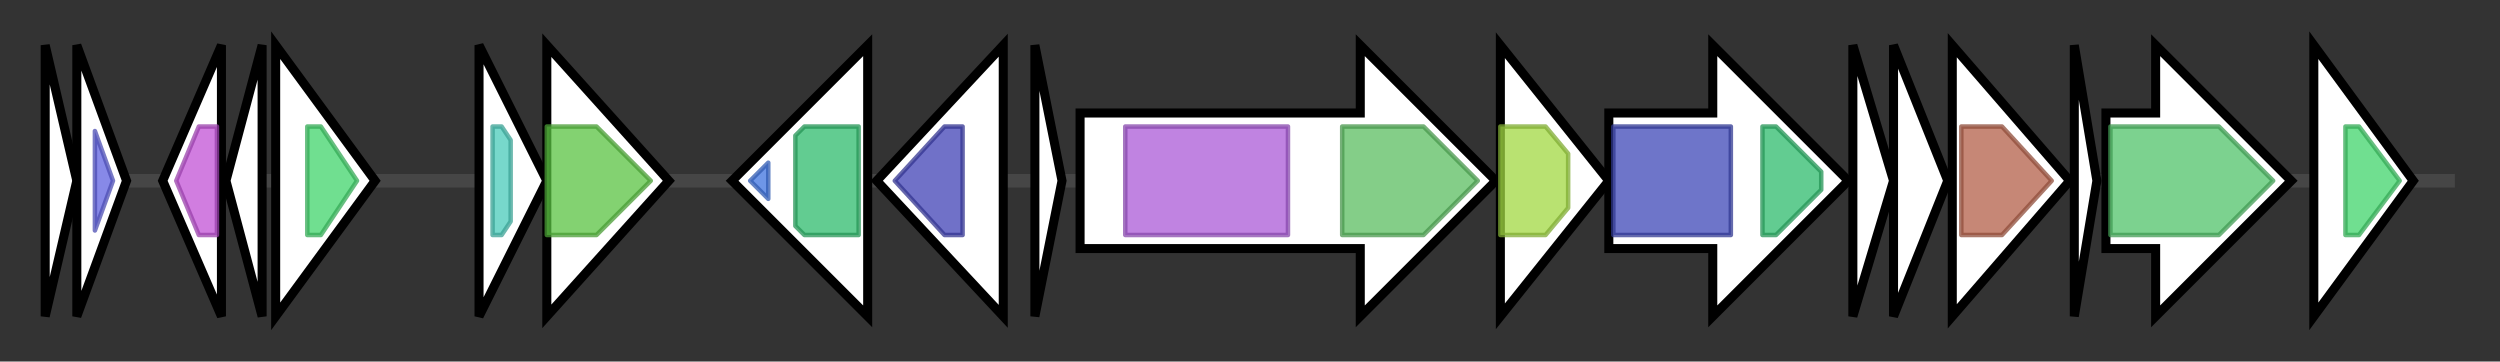 <svg version="1.1" baseProfile="full" xmlns="http://www.w3.org/2000/svg" width="553.2" height="80">
	<rect width="100%" height="100%" fill="#333333" stroke="none"/>
	<g>
		<line x1="10" y1="40.0" x2="543.2" y2="40.0" style="stroke:rgb(70,70,70); stroke-width:3 "/>
		<g>
			<title>
hypothetical protein</title>
			<polygon class="
hypothetical protein" points="10,10 17,40 10,70" fill="rgb(255,255,255)" fill-opacity="1.0" stroke="rgb(0,0,0)" stroke-width="2"  />
		</g>
		<g>
			<title>
hypothetical protein</title>
			<polygon class="
hypothetical protein" points="17,10 28,40 17,70" fill="rgb(255,255,255)" fill-opacity="1.0" stroke="rgb(0,0,0)" stroke-width="2"  />
			<g>
				<title>DUF5388 (PF17363)
"Family of unknown function (DUF5388)"</title>
				<polygon class="PF17363" points="21,29 25,40 21,51" stroke-linejoin="round" width="6" height="24" fill="rgb(95,98,224)" stroke="rgb(76,78,179)" stroke-width="1" opacity="0.75" />
			</g>
		</g>
		<g>
			<title>
hypothetical protein</title>
			<polygon class="
hypothetical protein" points="36,40 49,10 49,70" fill="rgb(255,255,255)" fill-opacity="1.0" stroke="rgb(0,0,0)" stroke-width="2"  />
			<g>
				<title>DUF6710 (PF20457)
"Family of unknown function (DUF6710)"</title>
				<polygon class="PF20457" points="39,40 44,28 48,28 48,52 44,52" stroke-linejoin="round" width="11" height="24" fill="rgb(193,82,213)" stroke="rgb(154,65,170)" stroke-width="1" opacity="0.75" />
			</g>
		</g>
		<g>
			<title>
hypothetical protein</title>
			<polygon class="
hypothetical protein" points="50,40 58,10 58,70" fill="rgb(255,255,255)" fill-opacity="1.0" stroke="rgb(0,0,0)" stroke-width="2"  />
		</g>
		<g>
			<title>tnp1519L
putative IS1519L transposase</title>
			<polygon class="tnp1519L
putative IS1519L transposase" points="61,10 83,40 61,70" fill="rgb(255,255,255)" fill-opacity="1.0" stroke="rgb(0,0,0)" stroke-width="2"  />
			<g>
				<title>DDE_Tnp_IS240 (PF13610)
"DDE domain"</title>
				<polygon class="PF13610" points="68,28 71,28 79,40 71,52 68,52" stroke-linejoin="round" width="13" height="24" fill="rgb(65,212,107)" stroke="rgb(52,169,85)" stroke-width="1" opacity="0.75" />
			</g>
		</g>
		<g>
			<title>tnp1516delC
hypothetical protein</title>
			<polygon class="tnp1516delC
hypothetical protein" points="106,10 121,40 106,70" fill="rgb(255,255,255)" fill-opacity="1.0" stroke="rgb(0,0,0)" stroke-width="2"  />
			<g>
				<title>zf-ISL3 (PF14690)
"zinc-finger of transposase IS204/IS1001/IS1096/IS1165"</title>
				<polygon class="PF14690" points="109,28 111,28 113,31 113,49 111,52 109,52" stroke-linejoin="round" width="4" height="24" fill="rgb(74,202,185)" stroke="rgb(59,161,148)" stroke-width="1" opacity="0.75" />
			</g>
		</g>
		<g>
			<title>tnp1516delN
putative protein</title>
			<polygon class="tnp1516delN
putative protein" points="121,10 148,40 121,70" fill="rgb(255,255,255)" fill-opacity="1.0" stroke="rgb(0,0,0)" stroke-width="2"  />
			<g>
				<title>DDE_Tnp_ISL3 (PF01610)
"Transposase"</title>
				<polygon class="PF01610" points="121,28 132,28 144,40 132,52 121,52" stroke-linejoin="round" width="24" height="24" fill="rgb(90,195,66)" stroke="rgb(72,156,52)" stroke-width="1" opacity="0.75" />
			</g>
		</g>
		<g>
			<title>lasY
hypothetical protein</title>
			<polygon class="lasY
hypothetical protein" points="192,25 192,25 192,10 162,40 192,70 192,55 192,55" fill="rgb(255,255,255)" fill-opacity="1.0" stroke="rgb(0,0,0)" stroke-width="2"  />
			<g>
				<title>DUF4162 (PF13732)
"Domain of unknown function (DUF4162)"</title>
				<polygon class="PF13732" points="166,40 170,36 170,44" stroke-linejoin="round" width="8" height="24" fill="rgb(62,115,222)" stroke="rgb(49,91,177)" stroke-width="1" opacity="0.75" />
			</g>
			<g>
				<title>ABC_tran (PF00005)
"ABC transporter"</title>
				<polygon class="PF00005" points="176,30 178,28 190,28 190,52 178,52 176,50" stroke-linejoin="round" width="14" height="24" fill="rgb(46,186,108)" stroke="rgb(36,148,86)" stroke-width="1" opacity="0.75" />
			</g>
		</g>
		<g>
			<title>lasX
putative Rgg-type transcriptional regulator</title>
			<polygon class="lasX
putative Rgg-type transcriptional regulator" points="194,40 222,10 222,70" fill="rgb(255,255,255)" fill-opacity="1.0" stroke="rgb(0,0,0)" stroke-width="2"  />
			<g>
				<title>Rgg_C (PF21259)
"HTH-type transcriptional regulator Rgg, C-terminal domain"</title>
				<polygon class="PF21259" points="198,40 209,28 213,28 213,52 209,52" stroke-linejoin="round" width="18" height="24" fill="rgb(64,66,181)" stroke="rgb(51,52,144)" stroke-width="1" opacity="0.75" />
			</g>
		</g>
		<g>
			<title>lasA
pre-lactocin S</title>
			<polygon class="lasA
pre-lactocin S" points="229,10 235,40 229,70" fill="rgb(255,255,255)" fill-opacity="1.0" stroke="rgb(0,0,0)" stroke-width="2"  />
		</g>
		<g>
			<title>lasM
hypothetical protein</title>
			<polygon class="lasM
hypothetical protein" points="239,25 301,25 301,10 331,40 301,70 301,55 239,55" fill="rgb(255,255,255)" fill-opacity="1.0" stroke="rgb(0,0,0)" stroke-width="2"  />
			<g>
				<title>DUF4135 (PF13575)
"Domain of unknown function (DUF4135)"</title>
				<rect class="PF13575" x="249" y="28" stroke-linejoin="round" width="36" height="24" fill="rgb(170,90,215)" stroke="rgb(135,72,172)" stroke-width="1" opacity="0.75" />
			</g>
			<g>
				<title>LANC_like (PF05147)
"Lanthionine synthetase C-like protein"</title>
				<polygon class="PF05147" points="297,28 315,28 327,40 315,52 297,52" stroke-linejoin="round" width="33" height="24" fill="rgb(91,189,96)" stroke="rgb(72,151,76)" stroke-width="1" opacity="0.75" />
			</g>
		</g>
		<g>
			<title>lasN
hypothetical protein</title>
			<polygon class="lasN
hypothetical protein" points="332,10 356,40 332,70" fill="rgb(255,255,255)" fill-opacity="1.0" stroke="rgb(0,0,0)" stroke-width="2"  />
			<g>
				<title>FMN_red (PF03358)
"NADPH-dependent FMN reductase"</title>
				<polygon class="PF03358" points="332,28 342,28 347,34 347,46 342,52 332,52" stroke-linejoin="round" width="15" height="24" fill="rgb(161,216,66)" stroke="rgb(128,172,52)" stroke-width="1" opacity="0.75" />
			</g>
		</g>
		<g>
			<title>lasT
ABC transporter</title>
			<polygon class="lasT
ABC transporter" points="356,25 379,25 379,10 409,40 379,70 379,55 356,55" fill="rgb(255,255,255)" fill-opacity="1.0" stroke="rgb(0,0,0)" stroke-width="2"  />
			<g>
				<title>ABC_membrane (PF00664)
"ABC transporter transmembrane region"</title>
				<rect class="PF00664" x="357" y="28" stroke-linejoin="round" width="26" height="24" fill="rgb(62,71,183)" stroke="rgb(49,56,146)" stroke-width="1" opacity="0.75" />
			</g>
			<g>
				<title>ABC_tran (PF00005)
"ABC transporter"</title>
				<polygon class="PF00005" points="390,28 393,28 403,38 403,42 393,52 390,52" stroke-linejoin="round" width="13" height="24" fill="rgb(46,186,108)" stroke="rgb(36,148,86)" stroke-width="1" opacity="0.75" />
			</g>
		</g>
		<g>
			<title>lasU
hypothetical protein</title>
			<polygon class="lasU
hypothetical protein" points="410,10 419,40 410,70" fill="rgb(255,255,255)" fill-opacity="1.0" stroke="rgb(0,0,0)" stroke-width="2"  />
		</g>
		<g>
			<title>lasV
hypothetical protein</title>
			<polygon class="lasV
hypothetical protein" points="419,10 431,40 419,70" fill="rgb(255,255,255)" fill-opacity="1.0" stroke="rgb(0,0,0)" stroke-width="2"  />
		</g>
		<g>
			<title>lasP
serine protease</title>
			<polygon class="lasP
serine protease" points="432,10 458,40 432,70" fill="rgb(255,255,255)" fill-opacity="1.0" stroke="rgb(0,0,0)" stroke-width="2"  />
			<g>
				<title>Peptidase_S8 (PF00082)
"Subtilase family"</title>
				<polygon class="PF00082" points="434,28 443,28 454,40 443,52 434,52" stroke-linejoin="round" width="22" height="24" fill="rgb(179,95,73)" stroke="rgb(143,76,58)" stroke-width="1" opacity="0.75" />
			</g>
		</g>
		<g>
			<title>lasJ
hypothetical protein</title>
			<polygon class="lasJ
hypothetical protein" points="459,10 464,40 459,70" fill="rgb(255,255,255)" fill-opacity="1.0" stroke="rgb(0,0,0)" stroke-width="2"  />
		</g>
		<g>
			<title>lasW
hypothetical protein</title>
			<polygon class="lasW
hypothetical protein" points="466,25 477,25 477,10 507,40 477,70 477,55 466,55" fill="rgb(255,255,255)" fill-opacity="1.0" stroke="rgb(0,0,0)" stroke-width="2"  />
			<g>
				<title>ABC2_membrane_3 (PF12698)
"ABC-2 family transporter protein"</title>
				<polygon class="PF12698" points="467,28 491,28 503,40 503,40 491,52 467,52" stroke-linejoin="round" width="36" height="24" fill="rgb(81,194,105)" stroke="rgb(64,155,83)" stroke-width="1" opacity="0.75" />
			</g>
		</g>
		<g>
			<title>tnp1519R
putative IS1519R transposase</title>
			<polygon class="tnp1519R
putative IS1519R transposase" points="512,10 534,40 512,70" fill="rgb(255,255,255)" fill-opacity="1.0" stroke="rgb(0,0,0)" stroke-width="2"  />
			<g>
				<title>DDE_Tnp_IS240 (PF13610)
"DDE domain"</title>
				<polygon class="PF13610" points="519,28 522,28 531,40 522,52 519,52" stroke-linejoin="round" width="13" height="24" fill="rgb(65,212,107)" stroke="rgb(52,169,85)" stroke-width="1" opacity="0.75" />
			</g>
		</g>
	</g>
</svg>
